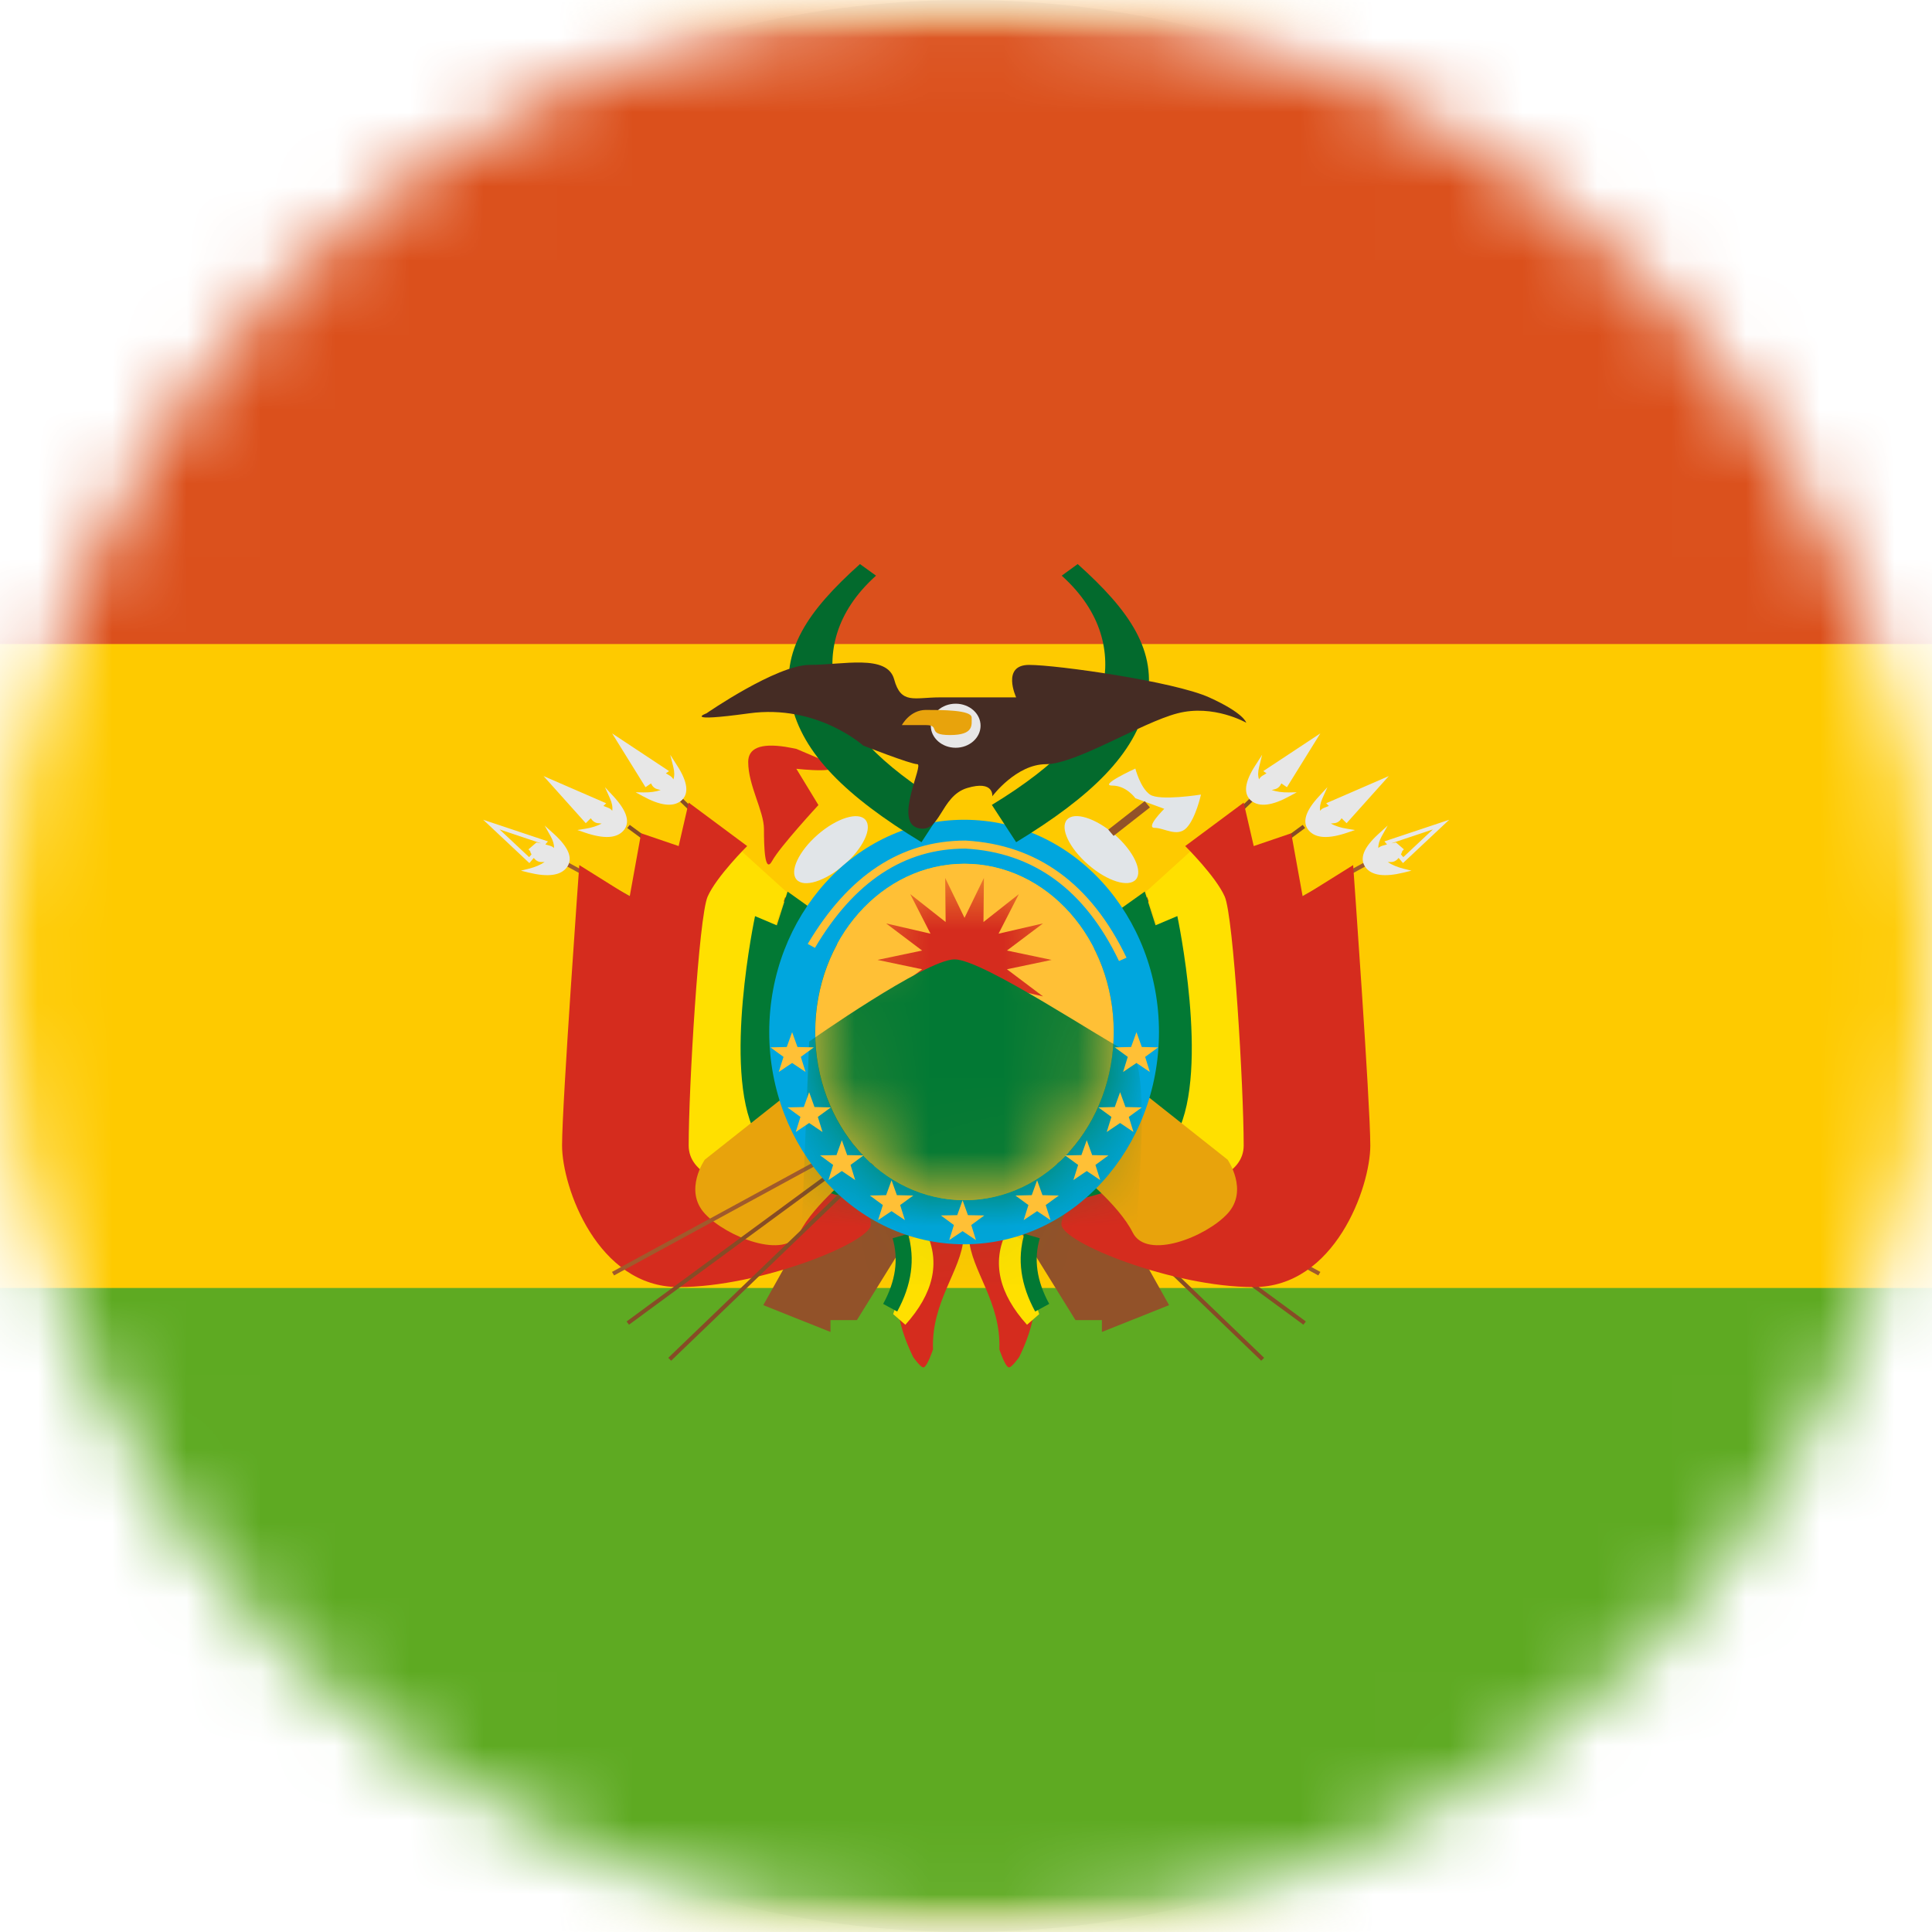 <svg width="26" height="26" viewBox="0 0 26 26" fill="none" xmlns="http://www.w3.org/2000/svg">
<mask id="mask0_1_15753" style="mask-type:alpha" maskUnits="userSpaceOnUse" x="0" y="0" width="26" height="26">
<circle cx="13" cy="13" r="13" fill="#634848"/>
</mask>
<g mask="url(#mask0_1_15753)">
<circle cx="13" cy="13" r="12.5" stroke="#DCE0E4"/>
<mask id="mask1_1_15753" style="mask-type:alpha" maskUnits="userSpaceOnUse" x="-5" y="0" width="36" height="26">
<rect x="-4.333" width="34.667" height="26" fill="white"/>
</mask>
<g mask="url(#mask1_1_15753)">
<path fill-rule="evenodd" clip-rule="evenodd" d="M-4.331 0V26H30.336V0H-4.331Z" fill="#FECA00"/>
<mask id="mask2_1_15753" style="mask-type:alpha" maskUnits="userSpaceOnUse" x="-5" y="0" width="36" height="26">
<path fill-rule="evenodd" clip-rule="evenodd" d="M-4.331 0V26H30.336V0H-4.331Z" fill="white"/>
</mask>
<g mask="url(#mask2_1_15753)">
<path fill-rule="evenodd" clip-rule="evenodd" d="M-4.331 0V8.667H30.336V0H-4.331Z" fill="#DB501C"/>
<path fill-rule="evenodd" clip-rule="evenodd" d="M-4.331 17.333V26H30.336V17.333H-4.331Z" fill="#5EAA22"/>
<path d="M9.152 10.788L9.191 10.75L17.012 18.273L16.973 18.312L9.152 10.788Z" fill="#864C26"/>
<path d="M17.574 17.784L17.54 17.827L8.441 11.143L8.475 11.101L17.574 17.784Z" fill="#864C26"/>
<path d="M17.769 17.117L17.741 17.164L7.62 11.654L7.647 11.607L17.769 17.117Z" fill="#A05A2C"/>
<path fill-rule="evenodd" clip-rule="evenodd" d="M8.238 9.87L9.004 10.377L8.961 10.407C8.978 10.417 8.996 10.427 9.015 10.439C9.037 10.453 9.053 10.47 9.062 10.489C9.078 10.443 9.078 10.387 9.061 10.32L9.02 10.158L9.111 10.3C9.256 10.524 9.277 10.685 9.165 10.777C9.055 10.865 8.883 10.842 8.649 10.714L8.554 10.662L8.663 10.664C8.751 10.665 8.828 10.654 8.891 10.632L8.845 10.62C8.808 10.61 8.78 10.584 8.761 10.543L8.687 10.594L8.238 9.87ZM7.315 10.444L8.158 10.81L8.121 10.846C8.141 10.854 8.163 10.862 8.185 10.871C8.209 10.88 8.227 10.894 8.239 10.912C8.247 10.864 8.237 10.808 8.209 10.745L8.141 10.593L8.256 10.717C8.437 10.913 8.486 11.068 8.391 11.177C8.299 11.284 8.124 11.291 7.872 11.205L7.77 11.17L7.877 11.153C7.964 11.139 8.038 11.115 8.097 11.083L8.049 11.078C8.009 11.075 7.977 11.052 7.95 11.012L7.883 11.078L7.315 10.444ZM7.374 11.323L6.503 11.032L7.124 11.615L7.183 11.546C7.212 11.582 7.246 11.601 7.286 11.601H7.329C7.273 11.639 7.202 11.669 7.115 11.691L7.01 11.717L7.115 11.743C7.374 11.806 7.547 11.784 7.63 11.67C7.715 11.553 7.652 11.403 7.455 11.223L7.33 11.11L7.411 11.255C7.443 11.313 7.458 11.366 7.456 11.413C7.443 11.399 7.425 11.389 7.403 11.382C7.381 11.375 7.36 11.369 7.339 11.364L7.374 11.323ZM7.28 11.349L7.281 11.349L6.723 11.162L7.121 11.535L7.153 11.498C7.146 11.486 7.14 11.474 7.135 11.46L7.139 11.459L7.112 11.43L7.219 11.338L7.232 11.34C7.248 11.343 7.264 11.346 7.28 11.349Z" fill="#E7E7E7"/>
<path fill-rule="evenodd" clip-rule="evenodd" d="M10.272 17.564L11.176 15.951L12.445 16.293L11.532 17.765H11.176V17.925L10.272 17.564Z" fill="#925229"/>
<path fill-rule="evenodd" clip-rule="evenodd" d="M9.878 11.363L9.28 11.985L9.062 16.096L11.219 16.41C11.219 16.41 10.279 15.585 10.14 15.076C10.002 14.566 9.957 12.665 10.22 12.376L10.424 12.496L10.589 12.007" fill="#FFE000"/>
<path fill-rule="evenodd" clip-rule="evenodd" d="M7.796 11.642C7.796 11.642 7.564 14.852 7.564 15.415C7.564 15.979 8.042 17.321 9.133 17.321C10.224 17.321 11.721 16.721 11.721 16.476C11.721 16.231 11.274 16.055 11.274 16.055C11.274 16.055 9.268 16.193 9.268 15.415C9.268 14.638 9.404 12.338 9.523 12.066C9.642 11.795 10.055 11.386 10.055 11.386L9.268 10.801L9.133 11.386L8.628 11.214L8.474 12.066L7.796 11.642Z" fill="#D52C1E"/>
<path fill-rule="evenodd" clip-rule="evenodd" d="M10.599 11.999L10.454 12.453L10.161 12.329C10.161 12.329 9.723 14.383 10.161 15.244C10.599 16.105 11.702 16.167 11.702 16.167L11.236 12.453L10.599 11.999Z" fill="#027934"/>
<path fill-rule="evenodd" clip-rule="evenodd" d="M10.537 14.774L9.485 15.606C9.485 15.606 9.197 16.019 9.485 16.332C9.774 16.645 10.573 16.964 10.762 16.586C10.95 16.209 11.511 15.766 11.511 15.766L10.537 14.774Z" fill="#E8A30C"/>
<path fill-rule="evenodd" clip-rule="evenodd" d="M11.36 11.638C11.616 11.415 11.744 11.144 11.646 11.032C11.549 10.92 11.262 11.009 11.006 11.231C10.75 11.454 10.622 11.725 10.72 11.837C10.817 11.95 11.104 11.86 11.36 11.638Z" fill="#E1E5E8"/>
<path fill-rule="evenodd" clip-rule="evenodd" d="M10.717 10.078C10.717 10.078 10.614 10.057 10.568 10.05C10.235 10 10.069 10.068 10.069 10.254C10.069 10.572 10.281 10.915 10.281 11.156C10.281 11.396 10.291 11.77 10.393 11.583C10.495 11.396 11.014 10.834 11.014 10.834L10.717 10.346C10.717 10.346 11.453 10.429 11.13 10.254" fill="#D52C1E"/>
<path fill-rule="evenodd" clip-rule="evenodd" d="M12.966 16.66L12.414 16.654C12.005 17.059 11.967 17.604 12.289 18.262C12.289 18.262 12.395 18.415 12.432 18.401C12.484 18.381 12.556 18.159 12.556 18.159C12.531 17.517 12.941 17.091 12.966 16.66Z" fill="#D52C1E"/>
<path fill-rule="evenodd" clip-rule="evenodd" d="M12.265 16.676L12.464 16.584C12.659 16.99 12.561 17.41 12.184 17.828L12.02 17.685C12.184 17.206 12.184 17.008 12.265 16.676Z" fill="#FFE000"/>
<path d="M12.012 16.664L12.219 16.604C12.319 16.944 12.269 17.294 12.074 17.65L11.885 17.547C12.054 17.239 12.095 16.947 12.012 16.664Z" fill="#027934"/>
<path d="M16.854 10.788L16.814 10.75L8.993 18.273L9.032 18.312L16.854 10.788Z" fill="#864C26"/>
<path d="M8.432 17.784L8.465 17.827L17.564 11.143L17.531 11.101L8.432 17.784Z" fill="#864C26"/>
<path d="M8.236 17.117L8.264 17.164L18.385 11.654L18.358 11.607L8.236 17.117Z" fill="#A05A2C"/>
<path fill-rule="evenodd" clip-rule="evenodd" d="M17.768 9.87L17.001 10.377L17.044 10.407C17.027 10.417 17.009 10.427 16.99 10.439C16.968 10.453 16.952 10.47 16.944 10.489C16.927 10.443 16.928 10.387 16.945 10.32L16.985 10.158L16.894 10.3C16.749 10.524 16.728 10.685 16.84 10.777C16.95 10.865 17.123 10.842 17.356 10.714L17.451 10.662L17.343 10.664C17.254 10.665 17.178 10.654 17.114 10.632L17.16 10.62C17.197 10.61 17.225 10.584 17.244 10.543L17.319 10.594L17.768 9.87ZM18.69 10.444L17.847 10.81L17.884 10.846C17.864 10.854 17.843 10.862 17.82 10.871C17.796 10.88 17.778 10.894 17.766 10.912C17.758 10.864 17.768 10.808 17.796 10.745L17.864 10.593L17.75 10.717C17.568 10.913 17.519 11.068 17.614 11.177C17.707 11.284 17.881 11.291 18.133 11.205L18.235 11.17L18.128 11.153C18.041 11.139 17.968 11.115 17.909 11.083L17.956 11.078C17.996 11.075 18.029 11.052 18.055 11.012L18.122 11.078L18.69 10.444ZM18.631 11.323L19.503 11.032L18.881 11.615L18.822 11.546C18.793 11.582 18.759 11.601 18.719 11.601H18.676C18.732 11.639 18.803 11.669 18.89 11.691L18.995 11.717L18.89 11.743C18.631 11.806 18.458 11.784 18.375 11.67C18.291 11.553 18.353 11.403 18.551 11.223L18.675 11.11L18.594 11.255C18.562 11.313 18.547 11.366 18.549 11.413C18.562 11.399 18.58 11.389 18.602 11.382C18.624 11.375 18.646 11.369 18.666 11.364L18.631 11.323ZM18.725 11.349L18.724 11.349L19.283 11.162L18.885 11.535L18.853 11.498C18.859 11.486 18.865 11.474 18.87 11.46L18.867 11.459L18.893 11.43L18.787 11.338L18.773 11.34C18.758 11.343 18.741 11.346 18.725 11.349Z" fill="#E7E7E7"/>
<path fill-rule="evenodd" clip-rule="evenodd" d="M15.733 17.564L14.829 15.951L13.56 16.293L14.473 17.765H14.829V17.925L15.733 17.564Z" fill="#925229"/>
<path fill-rule="evenodd" clip-rule="evenodd" d="M16.127 11.361L16.726 11.983L16.943 16.094L14.787 16.408C14.787 16.408 15.726 15.583 15.865 15.074C16.003 14.565 16.048 12.663 15.786 12.374L15.581 12.494L15.416 12.005" fill="#FFE000"/>
<path fill-rule="evenodd" clip-rule="evenodd" d="M18.21 11.642C18.21 11.642 18.441 14.852 18.441 15.415C18.441 15.979 17.963 17.321 16.872 17.321C15.781 17.321 14.284 16.721 14.284 16.476C14.284 16.231 14.731 16.055 14.731 16.055C14.731 16.055 16.737 16.193 16.737 15.415C16.737 14.638 16.601 12.338 16.482 12.066C16.363 11.795 15.95 11.386 15.95 11.386L16.737 10.801L16.872 11.386L17.377 11.214L17.531 12.066L18.21 11.642Z" fill="#D52C1E"/>
<path fill-rule="evenodd" clip-rule="evenodd" d="M15.406 11.998L15.551 12.452L15.844 12.328C15.844 12.328 16.282 14.383 15.844 15.243C15.406 16.104 14.303 16.166 14.303 16.166L14.769 12.452L15.406 11.998Z" fill="#027934"/>
<path fill-rule="evenodd" clip-rule="evenodd" d="M15.469 14.774L16.52 15.606C16.52 15.606 16.808 16.019 16.52 16.332C16.232 16.645 15.432 16.964 15.243 16.586C15.055 16.209 14.495 15.766 14.495 15.766L15.469 14.774Z" fill="#E8A30C"/>
<path fill-rule="evenodd" clip-rule="evenodd" d="M14.646 11.637C14.39 11.415 14.261 11.143 14.359 11.031C14.457 10.919 14.743 11.008 14.999 11.23C15.255 11.453 15.383 11.724 15.286 11.836C15.188 11.948 14.901 11.859 14.646 11.637Z" fill="#E1E5E8"/>
<path fill-rule="evenodd" clip-rule="evenodd" d="M13.04 16.66L13.591 16.654C14.001 17.059 14.038 17.604 13.716 18.262C13.716 18.262 13.61 18.415 13.573 18.401C13.521 18.381 13.449 18.159 13.449 18.159C13.474 17.517 13.064 17.091 13.04 16.66Z" fill="#D52C1E"/>
<path fill-rule="evenodd" clip-rule="evenodd" d="M13.74 16.676L13.541 16.584C13.346 16.99 13.444 17.41 13.821 17.828L13.985 17.685C13.821 17.206 13.821 17.008 13.74 16.676Z" fill="#FFE000"/>
<path d="M13.993 16.664L13.786 16.604C13.686 16.944 13.736 17.294 13.931 17.65L14.12 17.547C13.951 17.239 13.91 16.947 13.993 16.664Z" fill="#027934"/>
<path fill-rule="evenodd" clip-rule="evenodd" d="M10.352 13.889C10.352 15.448 11.504 16.745 12.975 16.745C14.446 16.745 15.597 15.448 15.597 13.889C15.597 12.33 14.446 11.032 12.975 11.032C11.504 11.032 10.352 12.33 10.352 13.889ZM14.987 13.888C14.987 15.139 14.088 16.152 12.979 16.152C11.869 16.152 10.97 15.139 10.97 13.888C10.97 12.638 11.869 11.625 12.979 11.625C14.088 11.625 14.987 12.638 14.987 13.888Z" fill="#00A6DE"/>
<path fill-rule="evenodd" clip-rule="evenodd" d="M12.979 16.151C14.089 16.151 14.988 15.138 14.988 13.888C14.988 12.637 14.089 11.624 12.979 11.624C11.87 11.624 10.971 12.637 10.971 13.888C10.971 15.138 11.87 16.151 12.979 16.151Z" fill="#FFC036"/>
<mask id="mask3_1_15753" style="mask-type:alpha" maskUnits="userSpaceOnUse" x="10" y="11" width="5" height="6">
<path fill-rule="evenodd" clip-rule="evenodd" d="M12.979 16.151C14.089 16.151 14.988 15.138 14.988 13.888C14.988 12.637 14.089 11.624 12.979 11.624C11.87 11.624 10.971 12.637 10.971 13.888C10.971 15.138 11.87 16.151 12.979 16.151Z" fill="white"/>
</mask>
<g mask="url(#mask3_1_15753)">
<path fill-rule="evenodd" clip-rule="evenodd" d="M12.98 13.484L12.72 14.021L12.726 13.428L12.25 13.803L12.522 13.271L11.925 13.409L12.409 13.044L11.809 12.918L12.409 12.792L11.925 12.427L12.522 12.565L12.25 12.033L12.726 12.408L12.72 11.815L12.98 12.352L13.241 11.815L13.235 12.408L13.711 12.033L13.438 12.565L14.036 12.427L13.551 12.792L14.152 12.918L13.551 13.044L14.036 13.409L13.438 13.271L13.711 13.803L13.235 13.428L13.241 14.021L12.98 13.484Z" fill="#D52C1E"/>
<path fill-rule="evenodd" clip-rule="evenodd" d="M10.889 14.017C10.889 14.017 12.46 12.911 12.846 12.911C13.232 12.911 14.878 14.023 15.215 14.175C15.552 14.326 15.215 17.292 15.215 17.292H10.759L10.889 14.017Z" fill="#027934"/>
</g>
<path fill-rule="evenodd" clip-rule="evenodd" d="M10.87 12.703L10.967 12.756C11.496 11.863 12.169 11.42 12.991 11.42C13.91 11.471 14.599 11.973 15.059 12.933L15.16 12.888C14.684 11.894 13.96 11.366 12.994 11.312C12.126 11.312 11.418 11.778 10.87 12.703ZM10.48 14.426L10.66 14.305L10.841 14.426L10.777 14.223L10.952 14.095L10.732 14.09L10.66 13.89L10.588 14.09L10.368 14.095L10.544 14.223L10.48 14.426ZM10.889 15.113L10.709 15.234L10.772 15.031L10.597 14.903L10.817 14.898L10.889 14.698L10.961 14.898L11.181 14.903L11.006 15.031L11.069 15.234L10.889 15.113ZM11.149 15.881L11.329 15.759L11.509 15.881L11.446 15.677L11.621 15.549L11.401 15.545L11.329 15.344L11.257 15.545L11.037 15.549L11.212 15.677L11.149 15.881ZM11.998 16.299L11.817 16.42L11.881 16.217L11.706 16.089L11.925 16.084L11.998 15.884L12.07 16.084L12.29 16.089L12.114 16.217L12.178 16.42L11.998 16.299ZM12.774 16.689L12.954 16.568L13.134 16.689L13.071 16.486L13.246 16.357L13.026 16.353L12.954 16.153L12.882 16.353L12.662 16.357L12.837 16.486L12.774 16.689ZM15.294 14.305L15.474 14.426L15.411 14.223L15.586 14.095L15.366 14.09L15.294 13.89L15.222 14.09L15.002 14.095L15.177 14.223L15.114 14.426L15.294 14.305ZM15.254 15.234L15.074 15.113L14.894 15.234L14.957 15.031L14.782 14.903L15.002 14.898L15.074 14.698L15.146 14.898L15.366 14.903L15.191 15.031L15.254 15.234ZM14.625 15.759L14.806 15.881L14.742 15.677L14.917 15.549L14.698 15.545L14.625 15.344L14.553 15.545L14.334 15.549L14.509 15.677L14.445 15.881L14.625 15.759ZM14.137 16.42L13.957 16.299L13.776 16.42L13.84 16.217L13.665 16.089L13.885 16.084L13.957 15.884L14.029 16.084L14.249 16.089L14.073 16.217L14.137 16.42Z" fill="#FFC036"/>
<path d="M11.573 7.591L11.789 7.747C11.237 8.243 11.133 8.795 11.239 9.269C11.349 9.763 11.838 10.291 12.728 10.832L12.401 11.334C11.385 10.716 10.8 10.143 10.648 9.462C10.492 8.761 10.875 8.217 11.573 7.591Z" fill="#036A2D"/>
<path d="M14.503 7.591L14.288 7.747C14.839 8.243 14.943 8.795 14.838 9.269C14.727 9.763 14.238 10.291 13.348 10.832L13.675 11.334C14.691 10.716 15.277 10.143 15.428 9.462C15.584 8.761 15.201 8.217 14.503 7.591Z" fill="#036A2D"/>
<path fill-rule="evenodd" clip-rule="evenodd" d="M9.507 9.6C9.507 9.6 10.449 8.948 10.896 8.948C11.343 8.948 11.939 8.799 12.033 9.142C12.126 9.484 12.303 9.385 12.649 9.385C12.995 9.385 13.675 9.385 13.675 9.385C13.675 9.385 13.472 8.948 13.849 8.948C14.225 8.948 15.798 9.171 16.272 9.385C16.747 9.6 16.771 9.726 16.771 9.726C16.771 9.726 16.331 9.473 15.845 9.6C15.36 9.726 14.478 10.284 14.077 10.284C13.675 10.284 13.354 10.716 13.354 10.716C13.354 10.716 13.381 10.495 13.015 10.605C12.649 10.716 12.658 11.236 12.345 11.141C12.033 11.045 12.435 10.284 12.345 10.284C12.255 10.284 11.617 10.034 11.617 10.034C11.617 10.034 10.998 9.473 10.079 9.6C9.159 9.726 9.507 9.6 9.507 9.6Z" fill="#452C24"/>
<path fill-rule="evenodd" clip-rule="evenodd" d="M12.861 10.063C13.046 10.063 13.196 9.93 13.196 9.766C13.196 9.602 13.046 9.47 12.861 9.47C12.676 9.47 12.526 9.602 12.526 9.766C12.526 9.93 12.676 10.063 12.861 10.063Z" fill="#E7E7E7"/>
<path fill-rule="evenodd" clip-rule="evenodd" d="M12.137 9.758C12.137 9.758 12.245 9.554 12.46 9.554C12.674 9.554 13.076 9.554 13.076 9.656C13.076 9.758 13.109 9.892 12.784 9.892C12.46 9.892 12.668 9.758 12.46 9.758C12.252 9.758 12.137 9.758 12.137 9.758Z" fill="#E8A30C"/>
<path fill-rule="evenodd" clip-rule="evenodd" d="M15.968 11.141C16.093 11.01 16.162 10.693 16.162 10.693C16.162 10.693 15.605 10.782 15.476 10.693C15.346 10.604 15.279 10.343 15.279 10.343C15.279 10.343 14.777 10.572 14.968 10.572C15.16 10.572 15.279 10.742 15.279 10.742L15.668 10.885C15.668 10.885 15.409 11.141 15.539 11.141C15.668 11.141 15.843 11.271 15.968 11.141Z" fill="#E1E5E8"/>
<path d="M14.986 11.249L14.915 11.165L15.405 10.782L15.475 10.866L14.986 11.249Z" fill="#925229"/>
</g>
</g>
</g>
</svg>
